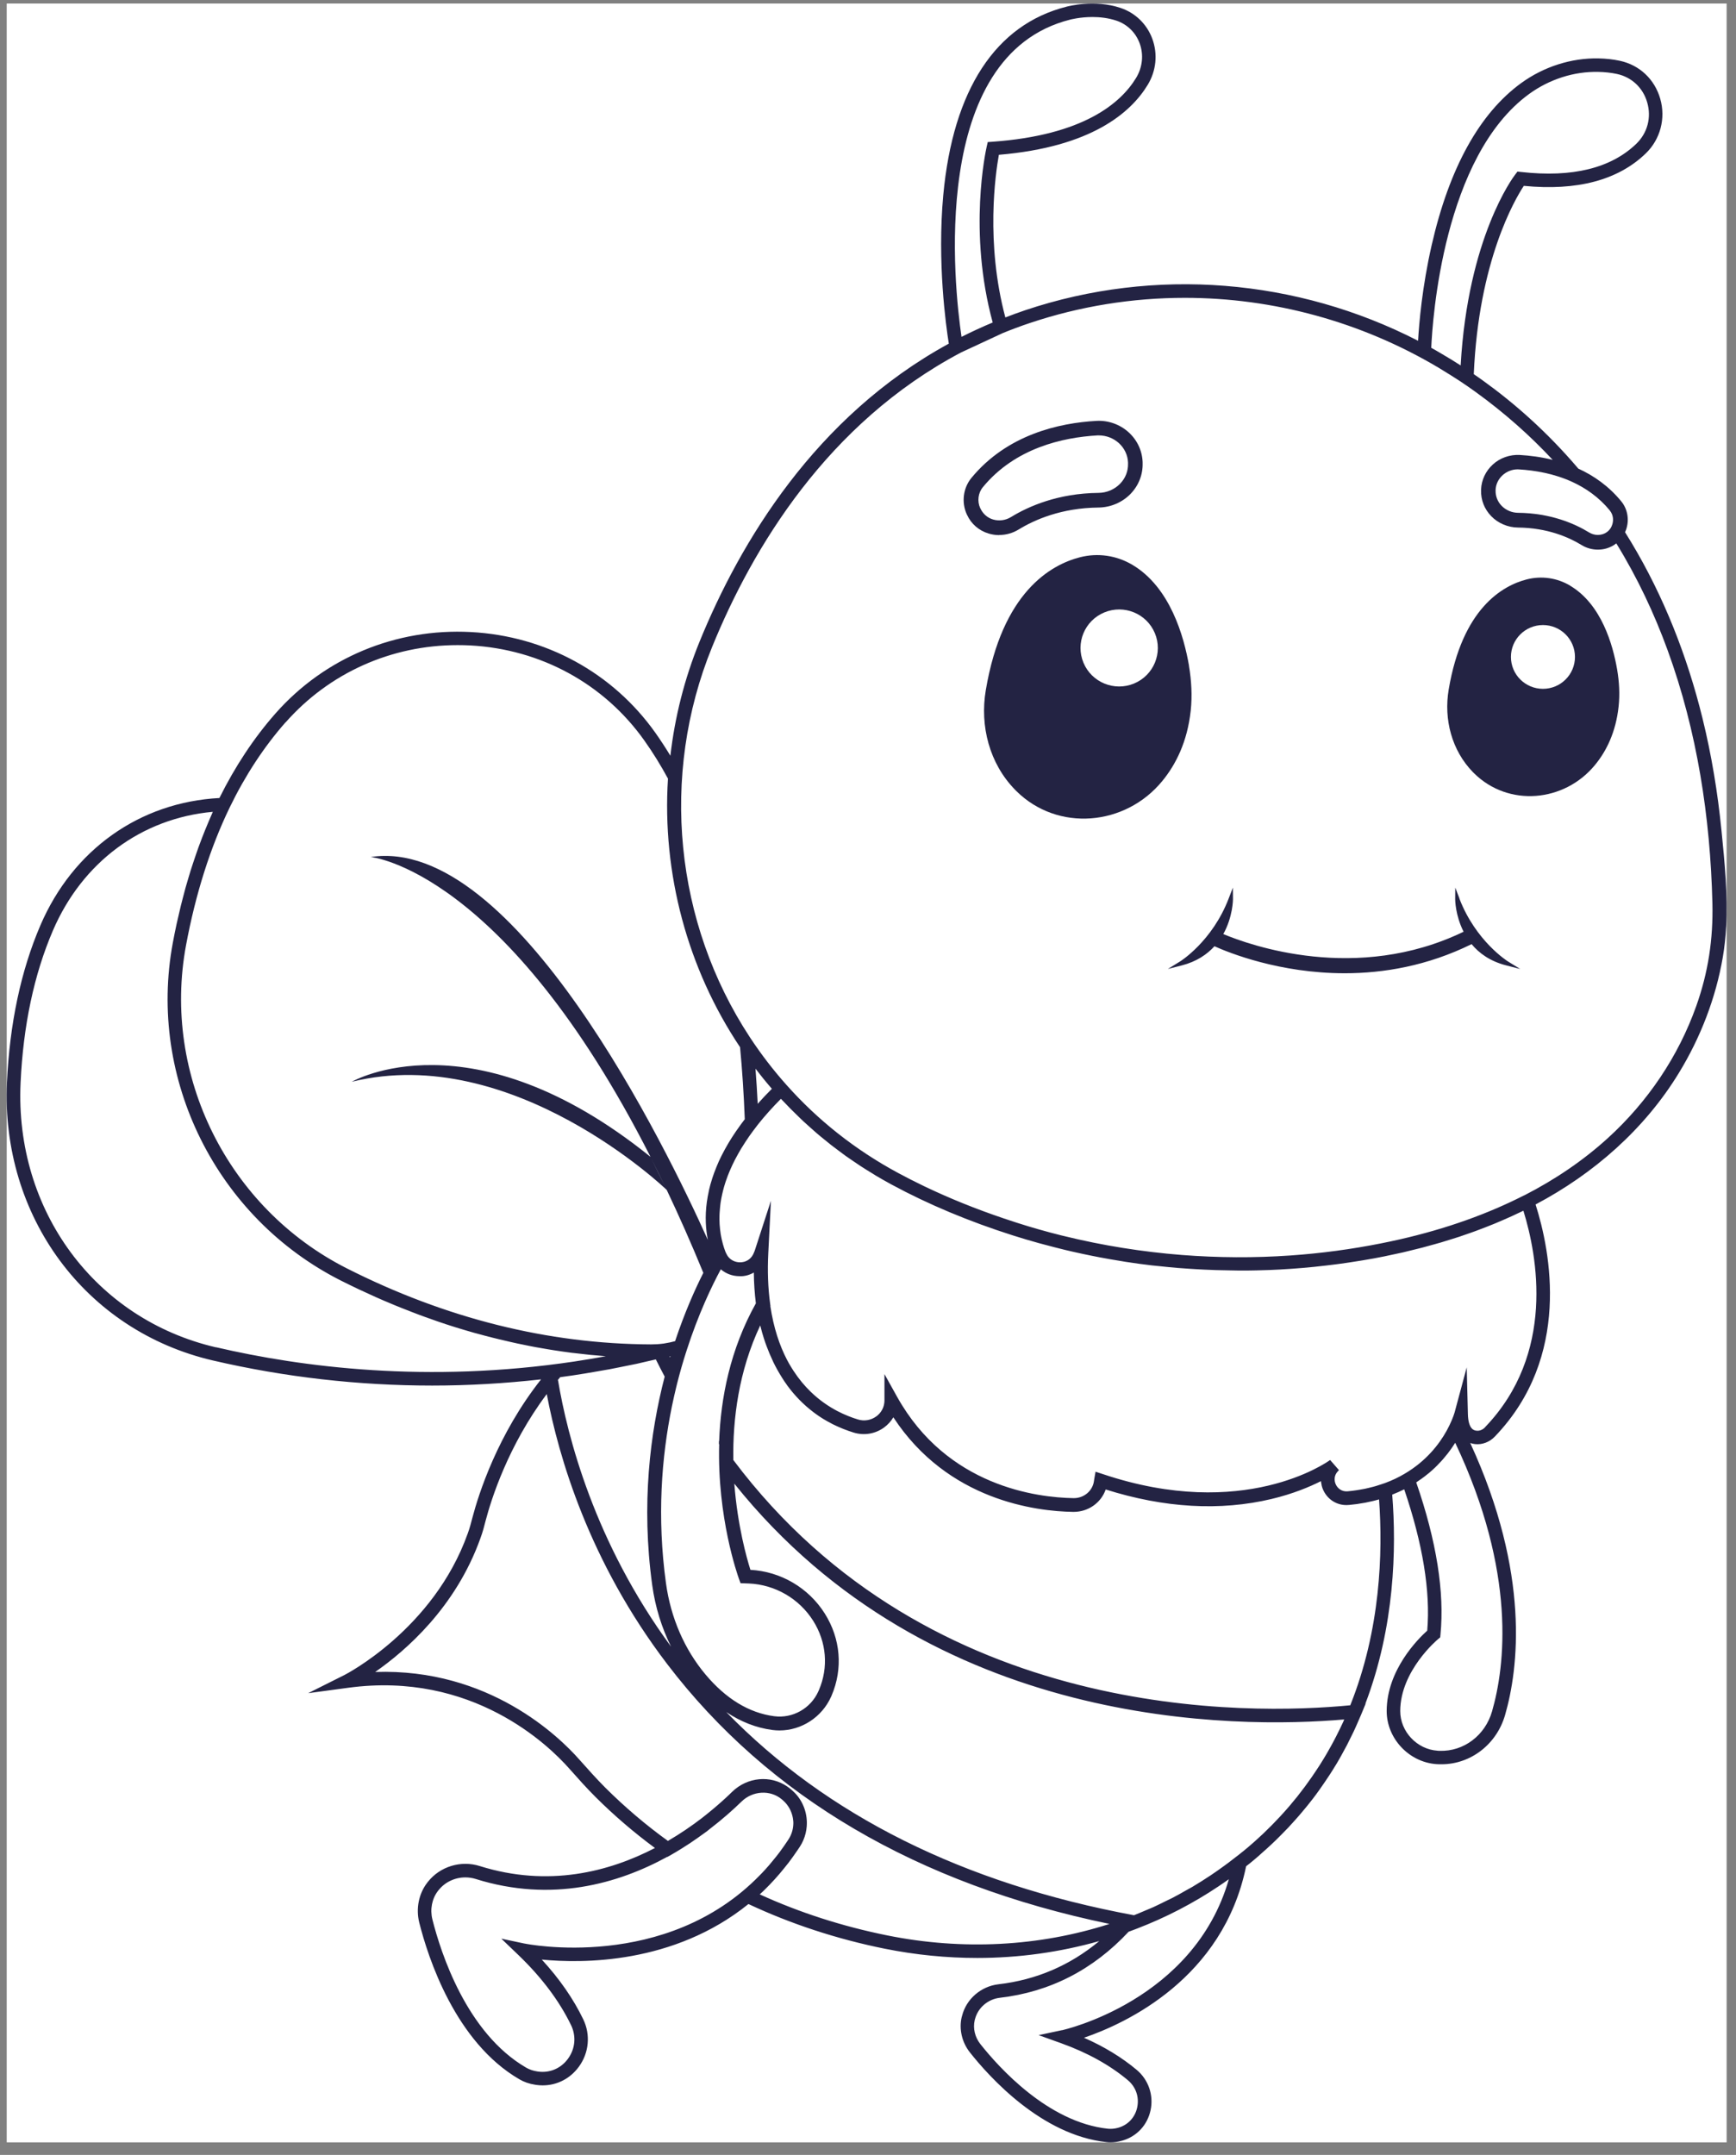 <svg width="108" height="134" viewBox="0 0 108 134" fill="none" xmlns="http://www.w3.org/2000/svg">
<rect x="0" y="0" width="108" height="134" fill="#808080" stroke="none"/>
<g clip-path="url(#clip0_65_9406)">
<rect width="107" height="133" transform="translate(0.417 0.219)" fill="white"/>
<path d="M107.388 57.644C107.495 55.651 107.293 53.606 107.098 51.655C106.864 49.299 106.48 46.956 105.913 44.656C104.97 40.825 103.518 37.109 101.481 33.719C101.354 33.508 101.227 33.301 101.097 33.094C101.1 33.09 101.1 33.084 101.103 33.081C101.389 32.449 101.295 31.7 100.859 31.172C100.081 30.226 99.15 29.578 98.19 29.14C96.254 26.862 94.21 25.07 92.267 23.674C92.075 23.534 91.883 23.401 91.687 23.268C91.99 16.243 94.233 12.416 94.799 11.557C98.115 11.881 100.667 11.204 102.389 9.538C103.293 8.664 103.638 7.361 103.287 6.142C102.939 4.927 101.998 4.043 100.774 3.78C100.354 3.689 99.905 3.641 99.44 3.631C97.757 3.599 96.042 4.146 94.639 5.164C92.042 7.05 90.164 10.443 89.067 15.245C88.475 17.837 88.283 20.106 88.221 21.191C80.696 17.325 71.857 16.583 63.785 19.289C63.365 19.432 62.952 19.581 62.545 19.74C61.302 15.089 61.933 10.78 62.142 9.626C67.896 9.143 70.353 7.004 71.401 5.277C71.932 4.402 72.036 3.359 71.688 2.413C71.352 1.502 70.633 0.802 69.715 0.494C68.088 -0.053 66.421 0.397 66.36 0.413C61.943 1.521 59.287 5.579 58.682 12.141C58.298 16.301 58.851 20.271 59.027 21.369C50.718 25.906 46.047 33.706 43.515 39.915C42.581 42.209 41.982 44.591 41.706 46.995C41.41 46.506 41.1 46.033 40.778 45.576C38.126 41.833 33.94 39.549 29.296 39.303C24.622 39.056 20.189 40.903 17.133 44.371C15.795 45.89 14.627 47.657 13.65 49.623C8.687 49.889 4.534 52.832 2.51 57.547C1.299 60.369 0.603 63.652 0.433 67.307C0.056 75.645 5.319 82.754 13.237 84.598C17.709 85.638 22.295 86.16 26.887 86.16C29.149 86.16 31.411 86.027 33.66 85.775C30.952 89.203 29.781 92.894 29.393 94.362C29.312 94.683 29.221 95.026 29.097 95.363C26.969 101.326 21.478 104.135 21.423 104.161L19.17 105.289L21.667 104.952C29.384 103.908 34.135 108.529 35.408 109.971C35.981 110.616 36.501 111.2 37.065 111.76C38.217 112.907 39.453 113.964 40.745 114.916C37.878 116.404 34.106 117.373 29.846 116.038C28.674 115.668 27.379 116.064 26.624 117.016L26.578 117.075C26.051 117.758 25.865 118.688 26.083 119.557C26.627 121.715 28.319 126.984 32.316 129.301C32.606 129.469 32.931 129.583 33.283 129.635L33.361 129.648C33.494 129.667 33.628 129.677 33.758 129.677C34.646 129.677 35.47 129.262 36.013 128.517C36.645 127.655 36.749 126.521 36.283 125.565C35.665 124.285 34.799 123.04 33.706 121.854C36.192 122.101 41.917 122.149 46.562 118.4C49.208 119.641 52.062 120.578 55.05 121.18C56.964 121.563 58.887 121.754 60.797 121.754C63.382 121.754 65.936 121.397 68.387 120.704C66.574 122.214 64.472 123.118 62.116 123.39C61.029 123.517 60.12 124.301 59.854 125.344C59.85 125.357 59.847 125.37 59.844 125.383L59.831 125.422C59.652 126.174 59.841 126.997 60.339 127.626C61.553 129.162 64.807 132.778 68.849 133.206C68.934 133.216 69.015 133.219 69.1 133.219C69.325 133.219 69.549 133.186 69.78 133.122L69.832 133.109C70.731 132.846 71.385 132.14 71.58 131.219C71.779 130.286 71.447 129.327 70.718 128.714C69.79 127.937 68.69 127.266 67.437 126.715C70.037 125.827 76.091 123.037 77.523 116.051C77.543 116.034 77.565 116.018 77.585 116.002C77.634 115.963 77.683 115.927 77.731 115.889C77.819 115.821 77.901 115.749 77.985 115.681C77.989 115.681 77.992 115.675 77.995 115.671C78.018 115.652 78.041 115.633 78.063 115.613L78.288 115.422C78.369 115.351 78.444 115.283 78.522 115.211C78.6 115.14 78.682 115.072 78.76 115.001C78.783 114.981 78.805 114.962 78.825 114.942C79.01 114.774 79.189 114.609 79.368 114.434L79.437 114.366C79.486 114.317 79.538 114.268 79.577 114.226L79.661 114.142C79.71 114.093 79.752 114.048 79.798 114.003C79.879 113.918 79.961 113.837 80.042 113.753C80.068 113.724 80.101 113.695 80.127 113.666C80.159 113.633 80.195 113.598 80.228 113.555C80.299 113.481 80.368 113.403 80.436 113.329C80.491 113.267 80.55 113.202 80.605 113.141C80.735 112.998 80.869 112.842 81.015 112.667C81.077 112.593 81.139 112.518 81.201 112.444C81.25 112.382 81.305 112.321 81.351 112.262C81.438 112.152 81.526 112.042 81.604 111.942C81.63 111.906 81.656 111.874 81.686 111.838C81.754 111.75 81.823 111.66 81.878 111.582C81.953 111.485 82.018 111.394 82.08 111.303C82.158 111.196 82.233 111.086 82.307 110.976C82.327 110.944 82.353 110.914 82.373 110.882C82.408 110.83 82.444 110.775 82.48 110.723C82.555 110.61 82.633 110.496 82.708 110.383C82.828 110.201 82.942 110.017 83.056 109.829C83.082 109.79 83.105 109.748 83.131 109.709C83.144 109.686 83.157 109.667 83.17 109.644C83.268 109.482 83.359 109.317 83.434 109.184C83.447 109.161 83.46 109.139 83.473 109.113C83.534 108.999 83.596 108.886 83.658 108.772C83.704 108.691 83.749 108.607 83.792 108.526C83.818 108.478 83.84 108.426 83.866 108.377C83.945 108.225 84.019 108.072 84.094 107.917C84.133 107.839 84.176 107.758 84.211 107.68C84.241 107.616 84.27 107.554 84.299 107.489C84.325 107.431 84.351 107.372 84.377 107.314C84.39 107.285 84.403 107.256 84.416 107.227C84.504 107.029 84.589 106.831 84.674 106.634L84.693 106.588L84.96 105.94H84.944C86.77 101.135 86.88 96.303 86.613 92.942C86.867 92.842 87.118 92.732 87.359 92.612C88.511 95.998 88.999 98.954 88.791 101.4C88.241 101.893 86.278 103.831 86.268 106.391C86.265 108.105 87.658 109.589 89.38 109.702C89.438 109.706 89.494 109.709 89.546 109.709C89.591 109.709 89.634 109.709 89.679 109.709C91.499 109.709 93.11 108.465 93.634 106.647C94.46 103.785 95.219 97.875 91.466 89.731C91.57 89.767 91.674 89.79 91.762 89.799C92.211 89.851 92.674 89.673 93.002 89.326C97.767 84.365 96.459 77.813 95.531 74.899C99.147 72.987 102.301 70.23 104.439 66.733C105.793 64.523 106.747 62.054 107.183 59.501C107.287 58.891 107.352 58.269 107.385 57.647L107.388 57.644ZM100.153 31.752C100.368 32.015 100.416 32.391 100.257 32.734C100.211 32.841 100.14 32.935 100.055 33.016C99.954 33.11 99.834 33.181 99.691 33.223C99.596 33.249 99.502 33.265 99.404 33.265C99.215 33.265 99.027 33.21 98.861 33.11C97.969 32.562 96.475 31.908 94.441 31.888C94.057 31.885 93.683 31.726 93.419 31.454C93.168 31.195 93.038 30.861 93.044 30.508V30.466C93.058 30.116 93.214 29.792 93.481 29.549C93.734 29.319 94.07 29.186 94.412 29.186C94.434 29.186 94.464 29.189 94.49 29.189C95.469 29.247 96.67 29.442 97.813 29.967C98.659 30.355 99.476 30.922 100.153 31.746V31.752ZM89.041 21.629C89.116 19.892 89.79 9.723 95.134 5.841C96.39 4.93 97.917 4.438 99.424 4.47C99.837 4.477 100.231 4.522 100.595 4.6C101.513 4.798 102.216 5.459 102.477 6.372C102.747 7.309 102.493 8.265 101.803 8.936C100.228 10.459 97.819 11.052 94.643 10.695L94.405 10.669L94.262 10.857C94.138 11.016 91.32 14.769 90.87 22.724C90.477 22.471 90.08 22.228 89.679 21.995C89.461 21.865 89.243 21.739 89.041 21.629ZM66.578 1.22C66.578 1.22 67.18 1.058 67.964 1.058C68.42 1.058 68.941 1.113 69.448 1.282C70.125 1.508 70.656 2.024 70.9 2.695C71.16 3.401 71.079 4.182 70.682 4.84C69.718 6.428 67.385 8.408 61.761 8.813L61.448 8.835L61.38 9.14C61.331 9.357 60.215 14.402 61.758 20.054C61.09 20.333 60.446 20.631 59.818 20.948C59.369 17.899 57.735 3.443 66.578 1.22ZM47.138 68.635C47.102 67.897 47.056 67.171 47.001 66.455C47.326 66.879 47.665 67.297 48.02 67.706C47.704 68.02 47.411 68.331 47.138 68.639V68.635ZM17.768 44.922C20.482 41.843 24.349 40.116 28.469 40.116C28.729 40.116 28.99 40.122 29.253 40.135C33.641 40.369 37.589 42.523 40.091 46.056C40.619 46.798 41.11 47.595 41.556 48.418C41.182 54.312 42.77 60.236 46.041 65.12C46.178 66.555 46.275 68.059 46.334 69.598C46.151 69.835 45.982 70.068 45.823 70.298C45.803 70.324 45.787 70.353 45.767 70.379C45.614 70.603 45.471 70.826 45.341 71.043C45.322 71.076 45.305 71.105 45.286 71.137C45.156 71.361 45.032 71.581 44.925 71.795C44.911 71.821 44.898 71.847 44.885 71.873C44.772 72.1 44.667 72.323 44.58 72.544C44.573 72.56 44.566 72.579 44.56 72.595C44.466 72.829 44.378 73.059 44.306 73.286C44.306 73.295 44.3 73.305 44.3 73.312C44.221 73.555 44.156 73.788 44.104 74.018C44.104 74.021 44.104 74.028 44.104 74.031C44.049 74.277 44.007 74.517 43.974 74.747C43.85 75.651 43.906 76.442 44.036 77.103C41.488 71.435 32.023 51.931 23.066 53.292C23.066 53.292 31.388 54.053 40.469 71.938C29.318 62.945 21.888 67.268 21.888 67.268C31.883 64.805 41.432 73.947 41.478 73.995C42.236 75.586 42.998 77.307 43.756 79.151C43.235 80.178 42.594 81.617 41.999 83.399C41.794 83.454 41.579 83.503 41.335 83.539L41.273 83.552C41.273 83.552 41.266 83.552 41.26 83.552H41.247C41.012 83.584 40.768 83.6 40.505 83.6C34.099 83.574 27.73 81.983 21.576 78.872C14.178 75.129 10.064 66.866 11.574 58.775C12.17 55.576 13.088 52.689 14.298 50.194C15.262 48.207 16.43 46.432 17.768 44.912V44.922ZM83.593 107.01C83.521 107.165 83.45 107.321 83.375 107.473C83.3 107.625 83.225 107.781 83.144 107.936C83.089 108.043 83.037 108.147 82.981 108.251C82.926 108.358 82.867 108.468 82.805 108.575C82.737 108.698 82.669 108.821 82.597 108.944C82.568 108.996 82.538 109.045 82.509 109.096C82.392 109.294 82.275 109.489 82.151 109.683C82.138 109.706 82.125 109.728 82.109 109.751C82.028 109.881 81.94 110.007 81.855 110.137C81.793 110.227 81.735 110.321 81.669 110.412C81.653 110.435 81.637 110.461 81.621 110.483C81.497 110.662 81.373 110.837 81.243 111.012C81.227 111.034 81.211 111.057 81.191 111.083C81.188 111.089 81.181 111.096 81.178 111.102C81.054 111.268 80.927 111.43 80.8 111.595C80.768 111.637 80.735 111.679 80.703 111.721C80.566 111.893 80.423 112.065 80.28 112.233C80.254 112.266 80.225 112.298 80.198 112.33C80.058 112.496 79.912 112.655 79.766 112.817C79.723 112.865 79.681 112.911 79.639 112.956C79.518 113.086 79.394 113.215 79.271 113.342C79.212 113.403 79.154 113.465 79.095 113.523C78.939 113.682 78.779 113.834 78.62 113.99C78.558 114.048 78.493 114.11 78.428 114.168C78.275 114.307 78.125 114.45 77.969 114.586C77.963 114.592 77.956 114.599 77.946 114.605C77.754 114.777 77.556 114.942 77.354 115.108C77.338 115.121 77.325 115.134 77.308 115.143C77.227 115.208 77.146 115.273 77.064 115.338C76.856 115.503 76.644 115.665 76.433 115.824C76.41 115.84 76.391 115.856 76.368 115.872C76.303 115.921 76.237 115.97 76.169 116.018C75.892 116.219 75.613 116.42 75.329 116.608C74.952 116.861 74.568 117.1 74.177 117.334C74.063 117.402 73.946 117.46 73.832 117.525C73.552 117.684 73.272 117.846 72.983 117.995C72.836 118.073 72.683 118.141 72.537 118.212C72.277 118.342 72.019 118.471 71.756 118.591C71.58 118.672 71.398 118.74 71.219 118.818C70.994 118.912 70.773 119.009 70.548 119.097C59.941 117.13 51.431 112.888 45.182 106.462C46.08 107.065 47.04 107.444 48.052 107.577C48.199 107.596 48.345 107.606 48.492 107.606C49.852 107.606 51.134 106.792 51.71 105.496L51.73 105.451C52.453 103.769 52.3 101.903 51.31 100.334C50.301 98.737 48.576 97.722 46.685 97.619C46.461 96.912 45.885 94.89 45.683 92.259C57.956 107.593 76.95 107.499 83.629 106.922C83.616 106.951 83.6 106.984 83.587 107.013L83.593 107.01ZM44.742 89.802C44.615 94.365 45.888 97.943 45.972 98.179L46.07 98.448L46.594 98.468C48.228 98.542 49.719 99.411 50.588 100.785C51.424 102.11 51.554 103.688 50.942 105.107L50.913 105.172C50.441 106.235 49.312 106.873 48.166 106.721C46.601 106.517 45.165 105.642 43.893 104.129C42.578 102.56 41.728 100.6 41.432 98.455C40.863 94.326 41.159 90.613 41.79 87.508C41.797 87.482 41.8 87.453 41.806 87.427C41.842 87.252 41.881 87.084 41.917 86.915C41.934 86.847 41.947 86.779 41.963 86.711C42.002 86.543 42.041 86.377 42.08 86.215C42.093 86.163 42.106 86.108 42.119 86.056C42.295 85.36 42.483 84.702 42.682 84.083H42.685L42.708 84.002C43.444 81.717 44.277 79.981 44.843 78.931C45.156 79.2 45.559 79.355 45.995 79.358C46.321 79.378 46.63 79.284 46.897 79.132C46.903 79.799 46.949 80.437 47.024 81.047C45.422 83.918 44.837 86.935 44.739 89.624L44.726 89.608V89.806L44.742 89.802ZM41.709 84.336C41.702 84.362 41.693 84.384 41.686 84.41C41.676 84.388 41.663 84.368 41.654 84.346C41.673 84.346 41.689 84.339 41.709 84.336ZM34.855 85.638C35.372 85.57 35.886 85.493 36.401 85.408C36.576 85.379 36.752 85.347 36.928 85.318C37.263 85.259 37.598 85.204 37.934 85.143C38.152 85.1 38.37 85.055 38.588 85.013C38.877 84.955 39.167 84.9 39.453 84.838C39.502 84.828 39.551 84.819 39.6 84.809C39.821 84.76 40.039 84.708 40.257 84.657C40.44 84.614 40.622 84.576 40.801 84.533C40.977 84.89 41.162 85.246 41.351 85.603C40.443 89.103 39.883 93.539 40.576 98.571C40.762 99.929 41.165 101.219 41.748 102.395C36.973 95.891 35.297 89.316 34.711 85.804C34.757 85.749 34.803 85.694 34.851 85.638H34.855ZM41.445 73.93L40.514 72.038C40.824 72.647 41.133 73.279 41.445 73.93ZM13.432 83.782C5.917 82.032 0.918 75.272 1.28 67.343C1.442 63.788 2.116 60.602 3.288 57.874C5.12 53.606 8.811 50.884 13.24 50.482C13.214 50.541 13.188 50.602 13.162 50.664C13.101 50.8 13.042 50.939 12.983 51.078C12.905 51.263 12.827 51.448 12.752 51.636C12.694 51.778 12.638 51.924 12.58 52.07C12.508 52.258 12.437 52.449 12.365 52.64C12.31 52.789 12.258 52.938 12.206 53.091C12.137 53.285 12.072 53.483 12.007 53.681C11.958 53.833 11.906 53.985 11.857 54.141C11.792 54.345 11.733 54.552 11.672 54.76C11.626 54.912 11.581 55.064 11.538 55.22C11.476 55.44 11.421 55.66 11.363 55.884C11.323 56.033 11.284 56.179 11.249 56.328C11.187 56.578 11.131 56.83 11.073 57.083C11.043 57.209 11.014 57.336 10.985 57.465C10.904 57.848 10.822 58.237 10.751 58.629C9.172 67.083 13.468 75.719 21.198 79.627C21.566 79.812 21.934 79.99 22.301 80.165C22.419 80.22 22.536 80.275 22.653 80.327C22.907 80.444 23.157 80.561 23.411 80.674C23.548 80.736 23.688 80.794 23.828 80.856C24.062 80.956 24.297 81.056 24.534 81.154C24.677 81.212 24.82 81.27 24.967 81.329C25.201 81.422 25.439 81.516 25.677 81.607C25.816 81.659 25.953 81.714 26.093 81.766C26.35 81.863 26.611 81.954 26.871 82.045C26.985 82.084 27.102 82.129 27.216 82.168C27.59 82.297 27.968 82.421 28.342 82.537C28.352 82.54 28.365 82.544 28.375 82.547C28.739 82.66 29.104 82.767 29.468 82.871C29.589 82.903 29.709 82.936 29.829 82.968C30.087 83.04 30.344 83.108 30.604 83.172C30.744 83.208 30.884 83.24 31.027 83.276C31.268 83.334 31.506 83.389 31.746 83.445C31.893 83.477 32.036 83.509 32.182 83.542C32.423 83.594 32.667 83.642 32.908 83.691C33.048 83.717 33.188 83.746 33.328 83.772C33.595 83.82 33.862 83.866 34.129 83.911C34.243 83.931 34.357 83.95 34.471 83.966C34.851 84.025 35.232 84.08 35.613 84.128C35.645 84.132 35.678 84.135 35.714 84.138C36.062 84.18 36.407 84.219 36.755 84.255C36.882 84.268 37.009 84.277 37.136 84.287C37.322 84.303 37.504 84.323 37.689 84.336C37.647 84.342 37.608 84.349 37.566 84.358C36.999 84.462 36.44 84.556 35.883 84.64C35.834 84.647 35.785 84.653 35.737 84.663C26.601 86.031 18.757 85.016 13.445 83.778L13.432 83.782ZM32.632 120.859L31.187 120.552L32.251 121.572C33.689 122.953 34.793 124.418 35.525 125.928C35.86 126.618 35.789 127.402 35.333 128.024C34.897 128.62 34.204 128.919 33.475 128.818L33.413 128.808C33.165 128.77 32.938 128.692 32.739 128.578C29.019 126.423 27.418 121.41 26.9 119.356C26.744 118.73 26.874 118.069 27.245 117.587L27.284 117.538C27.688 117.029 28.309 116.744 28.951 116.744C29.166 116.744 29.38 116.776 29.592 116.841C34.314 118.322 38.448 117.143 41.514 115.464L41.523 115.471L41.758 115.338C41.875 115.27 41.992 115.205 42.096 115.14C42.191 115.085 42.282 115.03 42.366 114.975C42.754 114.735 43.102 114.505 43.427 114.272C43.584 114.161 43.733 114.054 43.88 113.947L43.977 113.876C44.039 113.831 44.095 113.782 44.156 113.734C44.977 113.105 45.644 112.505 46.135 112.026C46.825 111.352 47.919 111.29 48.628 111.883L48.726 111.968C48.885 112.107 49.012 112.272 49.113 112.45C49.217 112.638 49.289 112.839 49.325 113.047C49.348 113.176 49.361 113.306 49.354 113.435C49.341 113.763 49.243 114.087 49.058 114.375C48.889 114.634 48.713 114.884 48.537 115.124C48.524 115.14 48.514 115.153 48.505 115.169C48.378 115.341 48.244 115.503 48.111 115.665C48.026 115.769 47.942 115.876 47.854 115.976C47.707 116.145 47.561 116.31 47.411 116.465C47.365 116.514 47.32 116.559 47.274 116.605C41.419 122.632 32.726 120.879 32.628 120.856L32.632 120.859ZM55.212 120.354C52.42 119.793 49.751 118.935 47.265 117.8C47.33 117.742 47.392 117.684 47.457 117.622L47.541 117.541C47.994 117.1 48.423 116.627 48.807 116.145C48.824 116.125 48.84 116.102 48.856 116.083C48.898 116.031 48.941 115.979 48.983 115.924C49.045 115.85 49.1 115.778 49.146 115.71C49.25 115.571 49.357 115.428 49.445 115.296C49.553 115.146 49.657 114.991 49.764 114.829C49.933 114.573 50.047 114.294 50.119 114.006C50.155 113.866 50.174 113.724 50.187 113.581C50.249 112.833 49.998 112.068 49.465 111.507C49.409 111.449 49.348 111.391 49.286 111.336L49.178 111.245C49.113 111.19 49.045 111.138 48.977 111.093C47.932 110.373 46.5 110.496 45.546 111.423C45.413 111.553 45.27 111.692 45.094 111.851C45.045 111.899 44.996 111.942 44.941 111.99C44.527 112.363 44.091 112.723 43.655 113.063C43.04 113.533 42.337 114.019 41.553 114.476C40.186 113.491 38.877 112.379 37.663 111.17C37.117 110.623 36.606 110.052 36.042 109.417C34.803 108.011 30.428 103.727 23.34 103.97C25.224 102.661 28.352 99.962 29.891 95.645C30.028 95.276 30.126 94.906 30.21 94.569C30.565 93.215 31.623 89.877 34.015 86.688C34.741 90.532 36.628 97.09 41.517 103.49C47.811 111.734 57.068 117.159 69.022 119.638C64.644 121.044 59.889 121.294 55.212 120.354ZM66.06 126.245L64.615 126.553L66.005 127.052C67.642 127.639 69.045 128.413 70.168 129.356C70.665 129.774 70.884 130.406 70.747 131.048C70.617 131.657 70.19 132.123 69.601 132.302C69.572 132.308 69.546 132.315 69.53 132.321C69.328 132.376 69.126 132.392 68.928 132.373C65.207 131.978 62.138 128.559 60.989 127.107C60.651 126.679 60.521 126.129 60.638 125.626V125.623V125.62L60.654 125.568C60.833 124.855 61.455 124.317 62.2 124.23C65.312 123.87 68.007 122.489 70.213 120.124C70.353 120.075 70.49 120.023 70.63 119.968L70.74 119.926C71.629 119.583 72.501 119.194 73.344 118.756C74.187 118.319 75.007 117.836 75.795 117.308C75.805 117.301 75.814 117.295 75.824 117.288C76.032 117.149 76.241 117.007 76.449 116.857C74.281 124.418 66.138 126.235 66.05 126.252L66.06 126.245ZM85.793 93.225C86.037 96.582 85.881 101.352 84.003 106.041C77.767 106.647 57.878 107.117 45.621 90.788C45.582 88.221 45.959 85.256 47.297 82.417C47.297 82.417 47.297 82.421 47.297 82.424C47.326 82.544 47.359 82.667 47.395 82.796C47.401 82.816 47.408 82.839 47.411 82.858C47.447 82.984 47.486 83.111 47.528 83.244C47.528 83.253 47.535 83.263 47.538 83.273C47.58 83.409 47.629 83.545 47.681 83.684C47.691 83.71 47.701 83.736 47.711 83.762C47.763 83.901 47.818 84.041 47.877 84.18C47.883 84.2 47.893 84.219 47.903 84.239C47.961 84.375 48.023 84.511 48.088 84.65C48.094 84.666 48.101 84.679 48.108 84.695C48.176 84.838 48.251 84.981 48.329 85.123C48.345 85.149 48.358 85.178 48.374 85.204C48.456 85.347 48.537 85.489 48.628 85.632C48.638 85.648 48.648 85.664 48.658 85.681C48.742 85.817 48.833 85.95 48.928 86.082C48.941 86.102 48.954 86.121 48.967 86.141C49.068 86.277 49.172 86.413 49.282 86.546C49.305 86.572 49.325 86.598 49.348 86.624C49.462 86.756 49.579 86.889 49.706 87.019C49.715 87.029 49.728 87.042 49.738 87.051C49.858 87.174 49.986 87.294 50.116 87.411C50.138 87.43 50.158 87.45 50.181 87.469C50.317 87.589 50.461 87.703 50.607 87.816C50.636 87.839 50.669 87.861 50.698 87.884C50.851 87.998 51.011 88.108 51.18 88.211C51.19 88.218 51.2 88.221 51.206 88.228C51.369 88.328 51.538 88.422 51.714 88.513C51.746 88.529 51.779 88.548 51.811 88.565C51.99 88.655 52.176 88.736 52.368 88.817C52.407 88.834 52.446 88.847 52.482 88.863C52.684 88.941 52.892 89.018 53.107 89.083C53.758 89.281 54.444 89.167 54.994 88.772C55.235 88.597 55.431 88.38 55.577 88.134C58.972 93.315 64.472 93.98 66.76 94.015C66.773 94.015 66.783 94.015 66.796 94.015C67.71 94.015 68.501 93.445 68.788 92.622C72.439 93.775 75.912 93.973 79.108 93.212C80.442 92.894 81.478 92.457 82.18 92.103C82.184 92.171 82.2 92.239 82.213 92.307C82.22 92.337 82.22 92.369 82.229 92.398C82.255 92.499 82.291 92.596 82.337 92.69C82.63 93.296 83.248 93.649 83.915 93.584C83.918 93.584 83.925 93.584 83.928 93.584C84.101 93.568 84.27 93.549 84.436 93.526C84.482 93.519 84.524 93.513 84.566 93.503C84.693 93.484 84.817 93.464 84.941 93.442C84.996 93.432 85.051 93.419 85.106 93.406C85.214 93.383 85.321 93.361 85.429 93.335C85.494 93.318 85.556 93.302 85.621 93.286C85.676 93.27 85.735 93.257 85.79 93.241L85.793 93.225ZM92.823 106.42C92.394 107.914 91.062 108.925 89.559 108.873C89.513 108.873 89.474 108.873 89.432 108.866C88.15 108.782 87.108 107.674 87.111 106.394C87.121 103.879 89.442 101.948 89.464 101.928L89.598 101.818L89.614 101.647C89.874 99.009 89.367 95.827 88.107 92.181C88.166 92.142 88.221 92.103 88.276 92.064C88.332 92.029 88.384 91.99 88.436 91.954C88.569 91.86 88.693 91.763 88.817 91.662C88.84 91.643 88.866 91.624 88.888 91.607C89.032 91.487 89.165 91.368 89.292 91.245C89.328 91.209 89.36 91.177 89.396 91.141C89.487 91.05 89.575 90.959 89.66 90.865C89.695 90.826 89.731 90.784 89.767 90.746C89.849 90.651 89.927 90.558 90.001 90.463C90.028 90.431 90.053 90.402 90.076 90.37C90.171 90.246 90.262 90.123 90.343 90.003C90.359 89.981 90.373 89.958 90.389 89.935C90.438 89.861 90.486 89.79 90.532 89.718C94.366 97.806 93.627 103.626 92.823 106.42ZM92.394 88.749C92.244 88.908 92.049 88.989 91.857 88.966C91.73 88.954 91.346 88.908 91.32 87.933L91.248 85.026L90.493 87.835C90.493 87.835 90.405 88.153 90.177 88.623C90.125 88.733 90.063 88.85 89.998 88.97C89.533 89.809 88.726 90.856 87.385 91.643C87.01 91.867 86.61 92.055 86.187 92.213L86.122 92.236C86.07 92.255 86.018 92.272 85.966 92.288C85.849 92.33 85.725 92.366 85.604 92.405C85.543 92.424 85.478 92.44 85.416 92.457C85.318 92.482 85.217 92.508 85.116 92.531C85.045 92.547 84.973 92.563 84.901 92.58C84.794 92.602 84.687 92.618 84.579 92.638C84.514 92.648 84.446 92.661 84.381 92.67C84.205 92.696 84.026 92.719 83.844 92.735C83.463 92.771 83.212 92.541 83.105 92.314C82.997 92.087 82.975 91.747 83.242 91.478L83.3 91.419L82.75 90.788C82.535 90.946 77.357 94.598 68.622 91.669L68.156 91.517L68.072 91.996C68.072 91.996 68.065 92.025 68.062 92.071C67.987 92.696 67.45 93.16 66.805 93.16C66.799 93.16 66.793 93.16 66.786 93.16C64.524 93.124 58.926 92.437 55.811 86.86L55.024 85.447V87.106C55.017 87.495 54.832 87.849 54.513 88.079C54.181 88.318 53.764 88.39 53.367 88.266C52.986 88.15 52.544 87.981 52.075 87.735C51.541 87.453 50.978 87.071 50.441 86.552C50.064 86.189 49.699 85.755 49.367 85.246C49.322 85.178 49.279 85.107 49.234 85.036C49.139 84.883 49.048 84.725 48.96 84.556C48.495 83.662 48.127 82.563 47.925 81.222L47.932 81.212L47.912 81.069C47.779 80.1 47.74 79.034 47.798 77.907L47.961 74.669L46.959 77.754C46.959 77.754 46.923 77.858 46.858 77.997C46.698 78.315 46.392 78.5 46.025 78.496C45.738 78.493 45.37 78.354 45.191 77.968L45.133 77.845C45.071 77.683 45.016 77.521 44.97 77.353C44.97 77.343 44.967 77.333 44.964 77.326C44.915 77.142 44.872 76.957 44.84 76.766C44.84 76.75 44.837 76.734 44.833 76.717C44.804 76.536 44.785 76.354 44.772 76.17C44.772 76.15 44.772 76.134 44.768 76.115C44.758 75.93 44.755 75.745 44.762 75.557C44.762 75.518 44.765 75.476 44.768 75.437C44.778 75.266 44.794 75.091 44.814 74.916C44.82 74.874 44.824 74.828 44.83 74.786C44.856 74.605 44.892 74.423 44.934 74.238C44.947 74.18 44.964 74.118 44.977 74.057C45.019 73.885 45.068 73.717 45.123 73.545C45.143 73.487 45.162 73.431 45.182 73.373C45.24 73.205 45.305 73.033 45.377 72.861C45.4 72.806 45.426 72.751 45.449 72.696C45.527 72.518 45.611 72.336 45.702 72.158C45.725 72.113 45.751 72.067 45.774 72.022C45.878 71.827 45.986 71.633 46.103 71.435C46.119 71.406 46.139 71.377 46.158 71.348C46.291 71.134 46.431 70.917 46.581 70.7C46.581 70.7 46.581 70.697 46.584 70.693C46.747 70.46 46.923 70.227 47.105 69.99L47.18 69.893C47.584 69.387 48.049 68.866 48.583 68.328C48.68 68.431 48.781 68.532 48.879 68.635C48.98 68.743 49.084 68.853 49.188 68.956C49.338 69.109 49.491 69.258 49.644 69.403C49.764 69.52 49.881 69.637 50.005 69.75C50.151 69.886 50.298 70.016 50.448 70.149C50.581 70.266 50.711 70.385 50.845 70.499C50.991 70.625 51.144 70.745 51.294 70.868C51.434 70.982 51.571 71.095 51.71 71.205C51.87 71.328 52.029 71.448 52.192 71.568C52.329 71.669 52.465 71.776 52.602 71.873C52.788 72.006 52.98 72.132 53.169 72.262C53.286 72.343 53.403 72.424 53.523 72.501C53.784 72.673 54.05 72.835 54.317 72.997C54.37 73.03 54.418 73.062 54.47 73.094C54.799 73.289 55.131 73.48 55.47 73.662C57.748 74.893 60.286 75.956 63.017 76.824C63.554 76.996 64.094 77.152 64.635 77.304C64.762 77.34 64.885 77.372 65.012 77.404C65.422 77.514 65.836 77.621 66.249 77.722C66.415 77.761 66.581 77.8 66.747 77.838C67.131 77.926 67.515 78.007 67.899 78.085C68.068 78.121 68.238 78.153 68.41 78.185C68.83 78.266 69.25 78.338 69.67 78.406C69.797 78.425 69.924 78.451 70.054 78.47C70.587 78.552 71.124 78.626 71.662 78.688C71.831 78.707 72 78.723 72.169 78.739C72.54 78.778 72.911 78.817 73.282 78.846C73.51 78.866 73.738 78.879 73.966 78.895C74.285 78.918 74.604 78.934 74.919 78.95C75.157 78.96 75.398 78.973 75.635 78.979C75.958 78.989 76.277 78.995 76.599 78.999C76.765 78.999 76.931 79.008 77.097 79.008C77.178 79.008 77.26 79.008 77.338 79.008C77.412 79.008 77.484 79.008 77.559 79.008C77.943 79.005 78.33 78.995 78.714 78.982C78.809 78.979 78.903 78.976 78.998 78.973C79.414 78.957 79.827 78.934 80.241 78.905C80.276 78.905 80.316 78.901 80.351 78.898C80.82 78.866 81.289 78.824 81.757 78.778C81.796 78.775 81.832 78.769 81.871 78.765C82.281 78.723 82.688 78.675 83.095 78.623C83.199 78.61 83.303 78.594 83.411 78.581C83.772 78.532 84.133 78.477 84.491 78.419C84.586 78.402 84.683 78.389 84.778 78.373C85.227 78.299 85.676 78.218 86.122 78.127C86.49 78.052 86.851 77.975 87.209 77.894C87.242 77.887 87.277 77.881 87.31 77.871C87.587 77.806 87.86 77.738 88.13 77.67C88.25 77.641 88.374 77.612 88.495 77.579C88.745 77.514 88.989 77.443 89.237 77.375C89.376 77.336 89.516 77.297 89.653 77.258C89.884 77.191 90.109 77.119 90.333 77.048C90.483 76.999 90.636 76.954 90.786 76.905C90.994 76.837 91.199 76.763 91.404 76.691C91.567 76.633 91.733 76.578 91.892 76.516C92.078 76.448 92.26 76.377 92.442 76.306C92.621 76.238 92.8 76.166 92.973 76.095C93.132 76.03 93.289 75.962 93.445 75.894C93.643 75.81 93.839 75.722 94.034 75.635C94.161 75.577 94.288 75.518 94.412 75.457C94.532 75.402 94.656 75.347 94.773 75.288C95.648 78.114 96.774 84.18 92.394 88.743V88.749ZM94.831 74.326C94.564 74.462 94.291 74.595 94.018 74.724C91.632 75.849 88.927 76.721 85.956 77.31C84.075 77.686 82.174 77.939 80.267 78.072C78.024 78.227 75.772 78.214 73.533 78.04C71.059 77.845 68.602 77.453 66.187 76.86C66.135 76.847 66.086 76.837 66.034 76.824C66.028 76.824 66.018 76.821 66.011 76.818C65.09 76.588 64.176 76.329 63.268 76.037C62.998 75.949 62.727 75.862 62.461 75.771C60.713 75.181 59.053 74.511 57.497 73.765C56.941 73.496 56.394 73.221 55.867 72.936C53.221 71.51 50.884 69.666 48.915 67.45C48.101 66.536 47.359 65.57 46.692 64.562C46.675 64.536 46.659 64.51 46.643 64.488C41.992 57.404 41.032 48.249 44.303 40.229C46.815 34.069 51.473 26.314 59.785 21.92L62.386 20.712C62.929 20.491 63.486 20.281 64.059 20.09C67.203 19.036 70.46 18.521 73.712 18.521C79.209 18.521 84.674 20.002 89.487 22.86C90.047 23.197 90.584 23.541 90.851 23.716C91.163 23.926 91.476 24.137 91.782 24.36C93.591 25.666 95.193 27.089 96.595 28.596C95.866 28.414 95.167 28.327 94.545 28.291C93.933 28.259 93.321 28.473 92.872 28.884C92.423 29.293 92.166 29.847 92.14 30.436V30.498C92.127 31.094 92.348 31.661 92.771 32.096C93.201 32.543 93.813 32.799 94.438 32.805C96.263 32.822 97.595 33.405 98.389 33.891C98.698 34.082 99.053 34.179 99.407 34.179C99.593 34.179 99.782 34.153 99.961 34.098C100.179 34.03 100.377 33.93 100.553 33.79C101.871 35.929 102.919 38.165 103.743 40.424C105.581 45.456 106.402 50.822 106.532 56.163C106.584 58.392 106.275 60.463 105.523 62.572C104.407 65.706 102.499 68.522 100.036 70.764C98.477 72.184 96.713 73.367 94.835 74.329L94.831 74.326Z" fill="#232343"/>
<path d="M73.969 41.389C73.653 39.562 72.791 36.515 70.451 35.125C69.465 34.539 68.303 34.367 67.19 34.652C65.341 35.125 62.353 36.843 61.328 42.919C60.95 45.151 61.559 47.481 63.144 49.105C63.173 49.134 63.203 49.163 63.229 49.192C65.81 51.742 70.005 51.373 72.306 48.57C73.162 47.53 73.868 46.111 74.077 44.192C74.177 43.259 74.122 42.316 73.966 41.389H73.969Z" fill="#232343"/>
<path d="M97.689 36.421C96.872 35.935 95.909 35.793 94.984 36.029C93.455 36.421 90.975 37.847 90.125 42.883C89.813 44.736 90.317 46.665 91.632 48.013C91.655 48.035 91.681 48.061 91.704 48.084C93.842 50.2 97.321 49.892 99.228 47.569C99.938 46.707 100.524 45.53 100.696 43.939C100.781 43.165 100.735 42.384 100.602 41.616C100.342 40.099 99.626 37.575 97.686 36.425L97.689 36.421Z" fill="#232343"/>
<path d="M70.551 42.504C71.777 41.996 72.357 40.594 71.846 39.373C71.336 38.152 69.928 37.575 68.701 38.083C67.475 38.592 66.895 39.993 67.406 41.214C67.916 42.435 69.325 43.013 70.551 42.504Z" fill="white"/>
<path d="M95.99 42.834C97.09 42.834 97.982 41.946 97.982 40.851C97.982 39.756 97.09 38.868 95.99 38.868C94.89 38.868 93.998 39.756 93.998 40.851C93.998 41.946 94.89 42.834 95.99 42.834Z" fill="white"/>
<path d="M62.164 33.268C62.584 33.268 63.004 33.152 63.369 32.928C64.368 32.316 66.044 31.583 68.339 31.561C69.09 31.554 69.82 31.243 70.334 30.712C70.835 30.193 71.105 29.516 71.085 28.8V28.738C71.059 28.029 70.75 27.367 70.213 26.881C69.673 26.389 68.941 26.13 68.212 26.172C65.888 26.301 62.653 27.024 60.433 29.72C59.919 30.345 59.805 31.23 60.143 31.979L60.163 32.017C60.423 32.585 60.902 32.996 61.504 33.178C61.719 33.242 61.94 33.275 62.161 33.275L62.164 33.268ZM60.983 31.603C60.785 31.169 60.85 30.653 61.146 30.294C63.154 27.854 66.129 27.199 68.27 27.076C68.303 27.076 68.339 27.076 68.371 27.076C68.823 27.076 69.266 27.247 69.605 27.552C69.956 27.873 70.161 28.304 70.177 28.767V28.826C70.191 29.292 70.015 29.739 69.683 30.08C69.335 30.439 68.843 30.647 68.335 30.65C65.829 30.676 63.994 31.48 62.894 32.154C62.555 32.361 62.148 32.413 61.777 32.303C61.426 32.196 61.152 31.959 60.986 31.603H60.983Z" fill="#232343"/>
<path d="M90.796 55.871L90.535 55.194L90.529 55.919C90.529 55.939 90.535 56.918 91.053 57.938C84.394 61.156 77.748 58.774 76.104 58.084C76.7 57.015 76.706 55.936 76.706 55.919L76.7 55.194L76.439 55.871C75.421 58.528 73.442 59.772 73.422 59.782L72.654 60.255L73.526 60.032C74.444 59.795 75.089 59.351 75.554 58.842C76.446 59.244 79.603 60.521 83.655 60.521C86.067 60.521 88.794 60.067 91.551 58.71C92.019 59.277 92.703 59.776 93.702 60.032L94.574 60.255L93.806 59.782C93.787 59.769 91.808 58.528 90.789 55.871H90.796Z" fill="#232343"/>
</g>
<defs>
<clipPath id="clip0_65_9406">
<rect width="107" height="133" fill="white" transform="translate(0.417 0.219)"/>
</clipPath>
</defs>
</svg>
